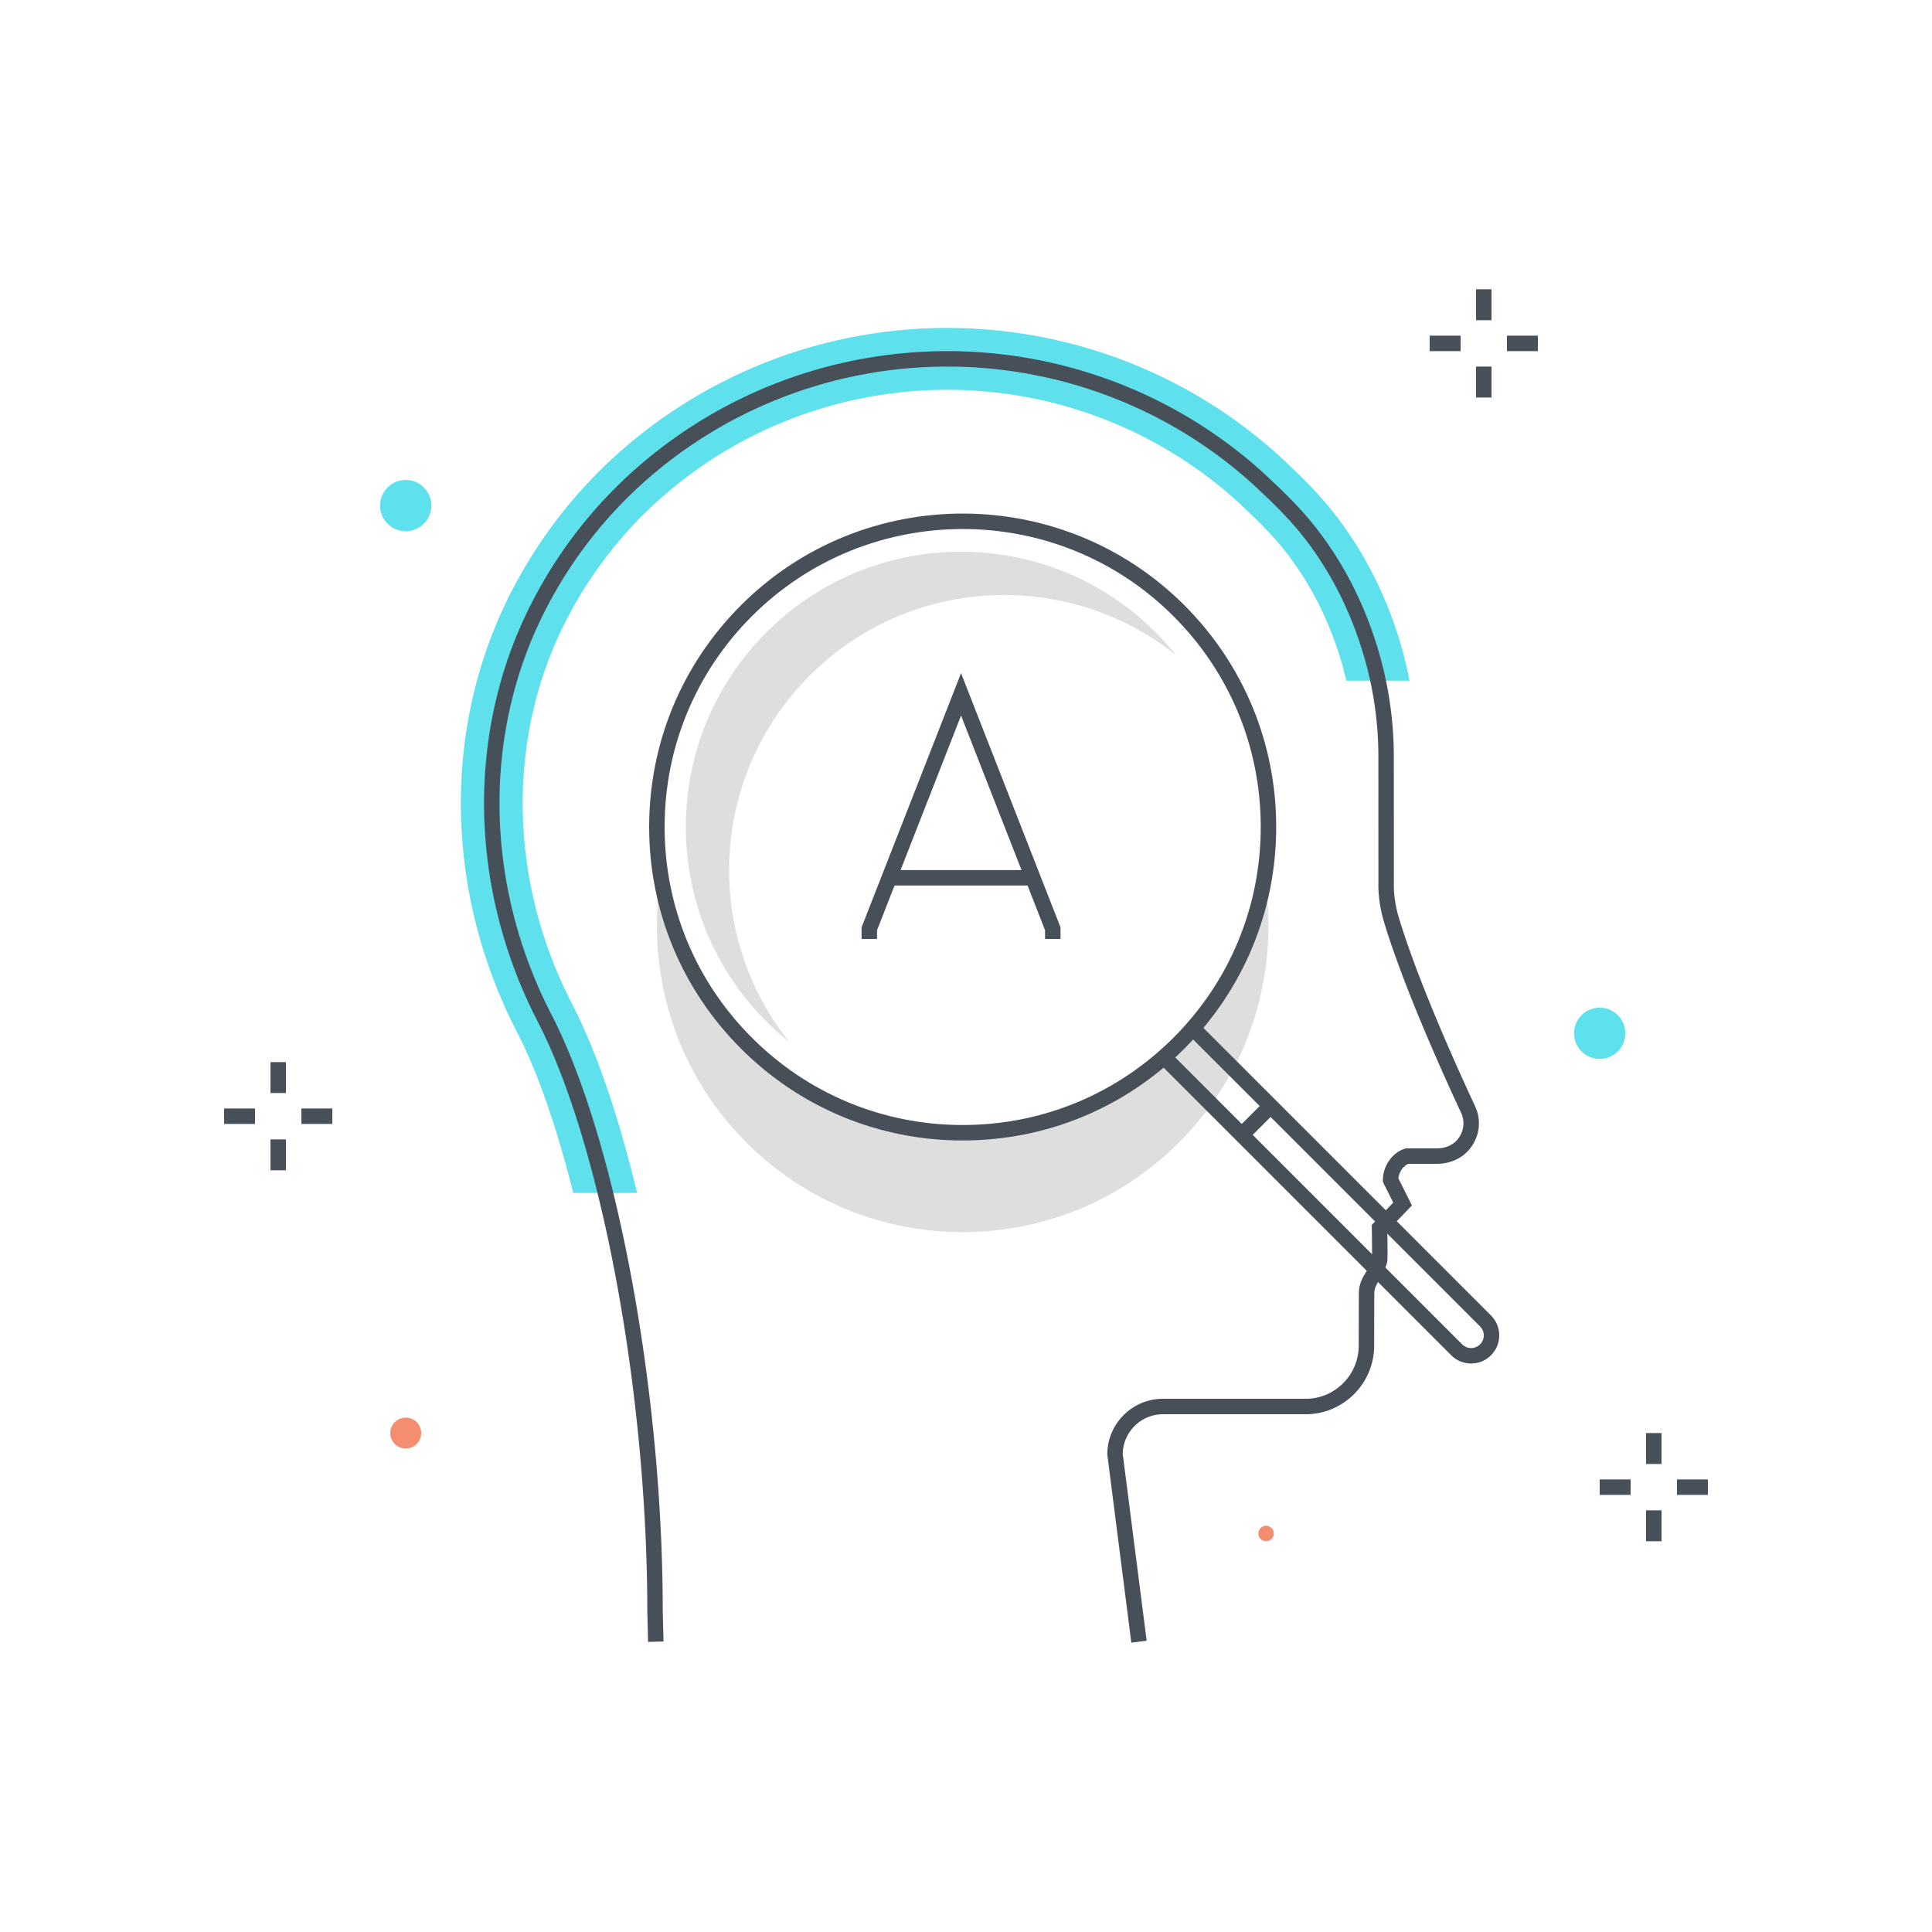 <?xml version="1.0" encoding="utf-8"?><svg xmlns="http://www.w3.org/2000/svg" width="250" height="250" viewBox="0 0 250 250"><g fill="none" fill-rule="evenodd"><path fill="#DEDEDD" d="M152.55 134.986c-15.453 15.453-40.507 15.453-55.96 0a39.378 39.378 0 0 1-11.056-21.55c-1.99 12.147 1.688 25.043 11.056 34.411 15.453 15.453 40.507 15.453 55.96 0 9.368-9.368 13.046-22.263 11.056-34.41a39.372 39.372 0 0 1-11.056 21.549"/><path fill="#5FE0ED" d="M74.021 129.894c-8.218-15.914-8.521-34.428-.807-49.525a53.91 53.91 0 0 1 12.729-16.283c10.145-8.799 23.154-13.645 36.636-13.645 13.48 0 26.491 4.846 36.636 13.644a54.969 54.969 0 0 1 2.116 1.949 55.289 55.289 0 0 1 3.111 3.109c4.205 4.546 7.404 10.387 9.271 16.96.185.654.333 1.316.488 1.977h8.185a52.259 52.259 0 0 0-.995-4.235c-2.188-7.708-6.017-14.67-11.072-20.138a63.604 63.604 0 0 0-3.494-3.494 61.194 61.194 0 0 0-2.365-2.174c-11.601-10.062-26.475-15.603-41.881-15.603-15.407 0-30.281 5.541-41.881 15.603-6.036 5.236-10.952 11.523-14.613 18.689-8.884 17.389-8.576 38.637.825 56.84 2.704 5.236 5.181 12.46 7.269 20.8h8.257c-2.341-9.756-5.214-18.276-8.415-24.474"/><path fill="#475059" d="M146.394 212.563l-3.112-24.356c0-3.972 3.232-7.204 7.203-7.204h18.471c3.773 0 6.851-3.075 6.86-6.856l.017-6.701c.006-1.303.449-2.043.878-2.759.288-.483.587-.981.826-1.77.019-.431.002-2.317-.026-3.999l-.007-.413 2.78-2.89-1.34-2.679v-.236c0-1.806 1.18-3.511 2.805-4.052l.154-.051h4.024c1.089 0 2.057-.411 2.657-1.127.833-.994 1.017-2.327.479-3.479-2.139-4.582-7.392-16.153-9.948-24.603-.538-1.778-.79-3.534-.75-5.22l-.004-16.248a46.316 46.316 0 0 0-1.76-12.637c-1.997-7.027-5.431-13.288-9.955-18.179a58.604 58.604 0 0 0-3.28-3.277 58.377 58.377 0 0 0-2.183-2.009c-10.692-9.273-24.402-14.38-38.604-14.38-14.203 0-27.913 5.107-38.604 14.38-5.547 4.811-10.067 10.593-13.435 17.185-8.152 15.957-7.848 35.497.814 52.268 8.336 16.141 14.394 48.559 14.403 77.083l.102 4.058-1.999.049-.102-4.082c-.01-28.267-5.974-60.299-14.181-76.19-8.957-17.343-9.262-37.566-.818-54.096a58.876 58.876 0 0 1 13.906-17.785c11.055-9.589 25.23-14.87 39.914-14.87 14.684 0 28.858 5.281 39.914 14.87a58.469 58.469 0 0 1 2.245 2.064 60.733 60.733 0 0 1 3.377 3.375c4.736 5.12 8.327 11.662 10.389 18.917a48.452 48.452 0 0 1 1.857 13.255l.004 16.273c-.035 1.497.189 3.043.664 4.617 2.518 8.326 7.725 19.793 9.847 24.336.87 1.864.579 4.013-.759 5.609-.981 1.171-2.509 1.843-4.19 1.843h-3.68c-.691.298-1.214 1.064-1.292 1.887l1.749 3.5-3.186 3.313c.059 3.765.012 3.929-.034 4.087-.316 1.091-.727 1.778-1.057 2.33-.368.615-.591.986-.594 1.74l-.017 6.699c-.013 4.88-3.988 8.85-8.86 8.85h-18.471a5.21 5.21 0 0 0-5.203 5.143l3.096 24.164-1.984.253"/><path fill="#2B2B2B" d="M174.675 162.004"/><path fill="#475059" d="M124.569 68.455c-9.876 0-19.753 3.759-27.273 11.278C90.012 87.018 86 96.704 86 107.006c0 10.303 4.012 19.989 11.297 27.273 7.285 7.285 16.971 11.297 27.273 11.297 10.303 0 19.989-4.012 27.273-11.297 7.285-7.284 11.297-16.97 11.297-27.273 0-10.302-4.012-19.987-11.297-27.273-7.52-7.519-17.397-11.278-27.274-11.278zm.001 79.121c-10.837 0-21.025-4.22-28.687-11.883C88.22 128.031 84 117.843 84 107.006c0-10.836 4.22-21.024 11.882-28.687 15.82-15.819 41.557-15.817 57.375 0 7.663 7.663 11.883 17.851 11.883 28.687 0 10.837-4.22 21.025-11.883 28.687-7.662 7.663-17.85 11.883-28.687 11.883z"/><path fill="#475059" d="M190.362 176.437a3.613 3.613 0 0 1-2.572-1.066l-38.397-38.397 1.414-1.414 38.397 38.397c.31.309.721.48 1.158.48.438 0 .849-.171 1.159-.48a1.642 1.642 0 0 0 0-2.317l-38.398-38.397 1.414-1.414 38.398 38.397a3.641 3.641 0 0 1 0 5.145 3.616 3.616 0 0 1-2.573 1.066M114.468 114.588h19.125v-2h-19.125z"/><path fill="#475059" d="M137.229 121.502h-2v-1.131l-10.87-27.779-10.87 27.779v1.129h-2v-1.506l12.87-32.89 12.87 32.89v1.508"/><path fill="#DEDEDD" d="M104.776 87.423c12.961-12.961 33.423-13.837 47.406-2.641a35.721 35.721 0 0 0-2.641-2.958c-13.908-13.908-36.457-13.908-50.364 0-13.908 13.907-13.908 36.456 0 50.364a35.884 35.884 0 0 0 2.958 2.641c-11.196-13.983-10.32-34.445 2.641-47.406"/><path fill="#475059" d="M161.393 147.56l-1.414-1.414 3.73-3.731 1.414 1.414-3.73 3.731"/><path fill="#48515A" d="M213 189.437h2v-4h-2zM213 199.437h2v-4h-2zM217 193.437h4v-2h-4zM207 193.437h4v-2h-4zM35 141.437h2v-4h-2zM35 151.437h2v-4h-2zM39 145.437h4v-2h-4zM29 145.437h4v-2h-4zM191 41.436h2v-4h-2zM191 51.436h2v-4h-2zM195 45.436h4v-2h-4zM185 45.436h4v-2h-4z"/><path fill="#5FE0ED" d="M210.317 133.709a3.317 3.317 0 1 1-6.634 0 3.317 3.317 0 0 1 6.634 0m-154.5-68.286a3.317 3.317 0 1 1-6.634 0 3.317 3.317 0 0 1 6.634 0"/><path fill="#F58E70" d="M164.835 198.437a1 1 0 1 1-2 0 1 1 0 0 1 2 0m-110.335-13a2 2 0 1 1-4 0 2 2 0 0 1 4 0"/></g></svg>